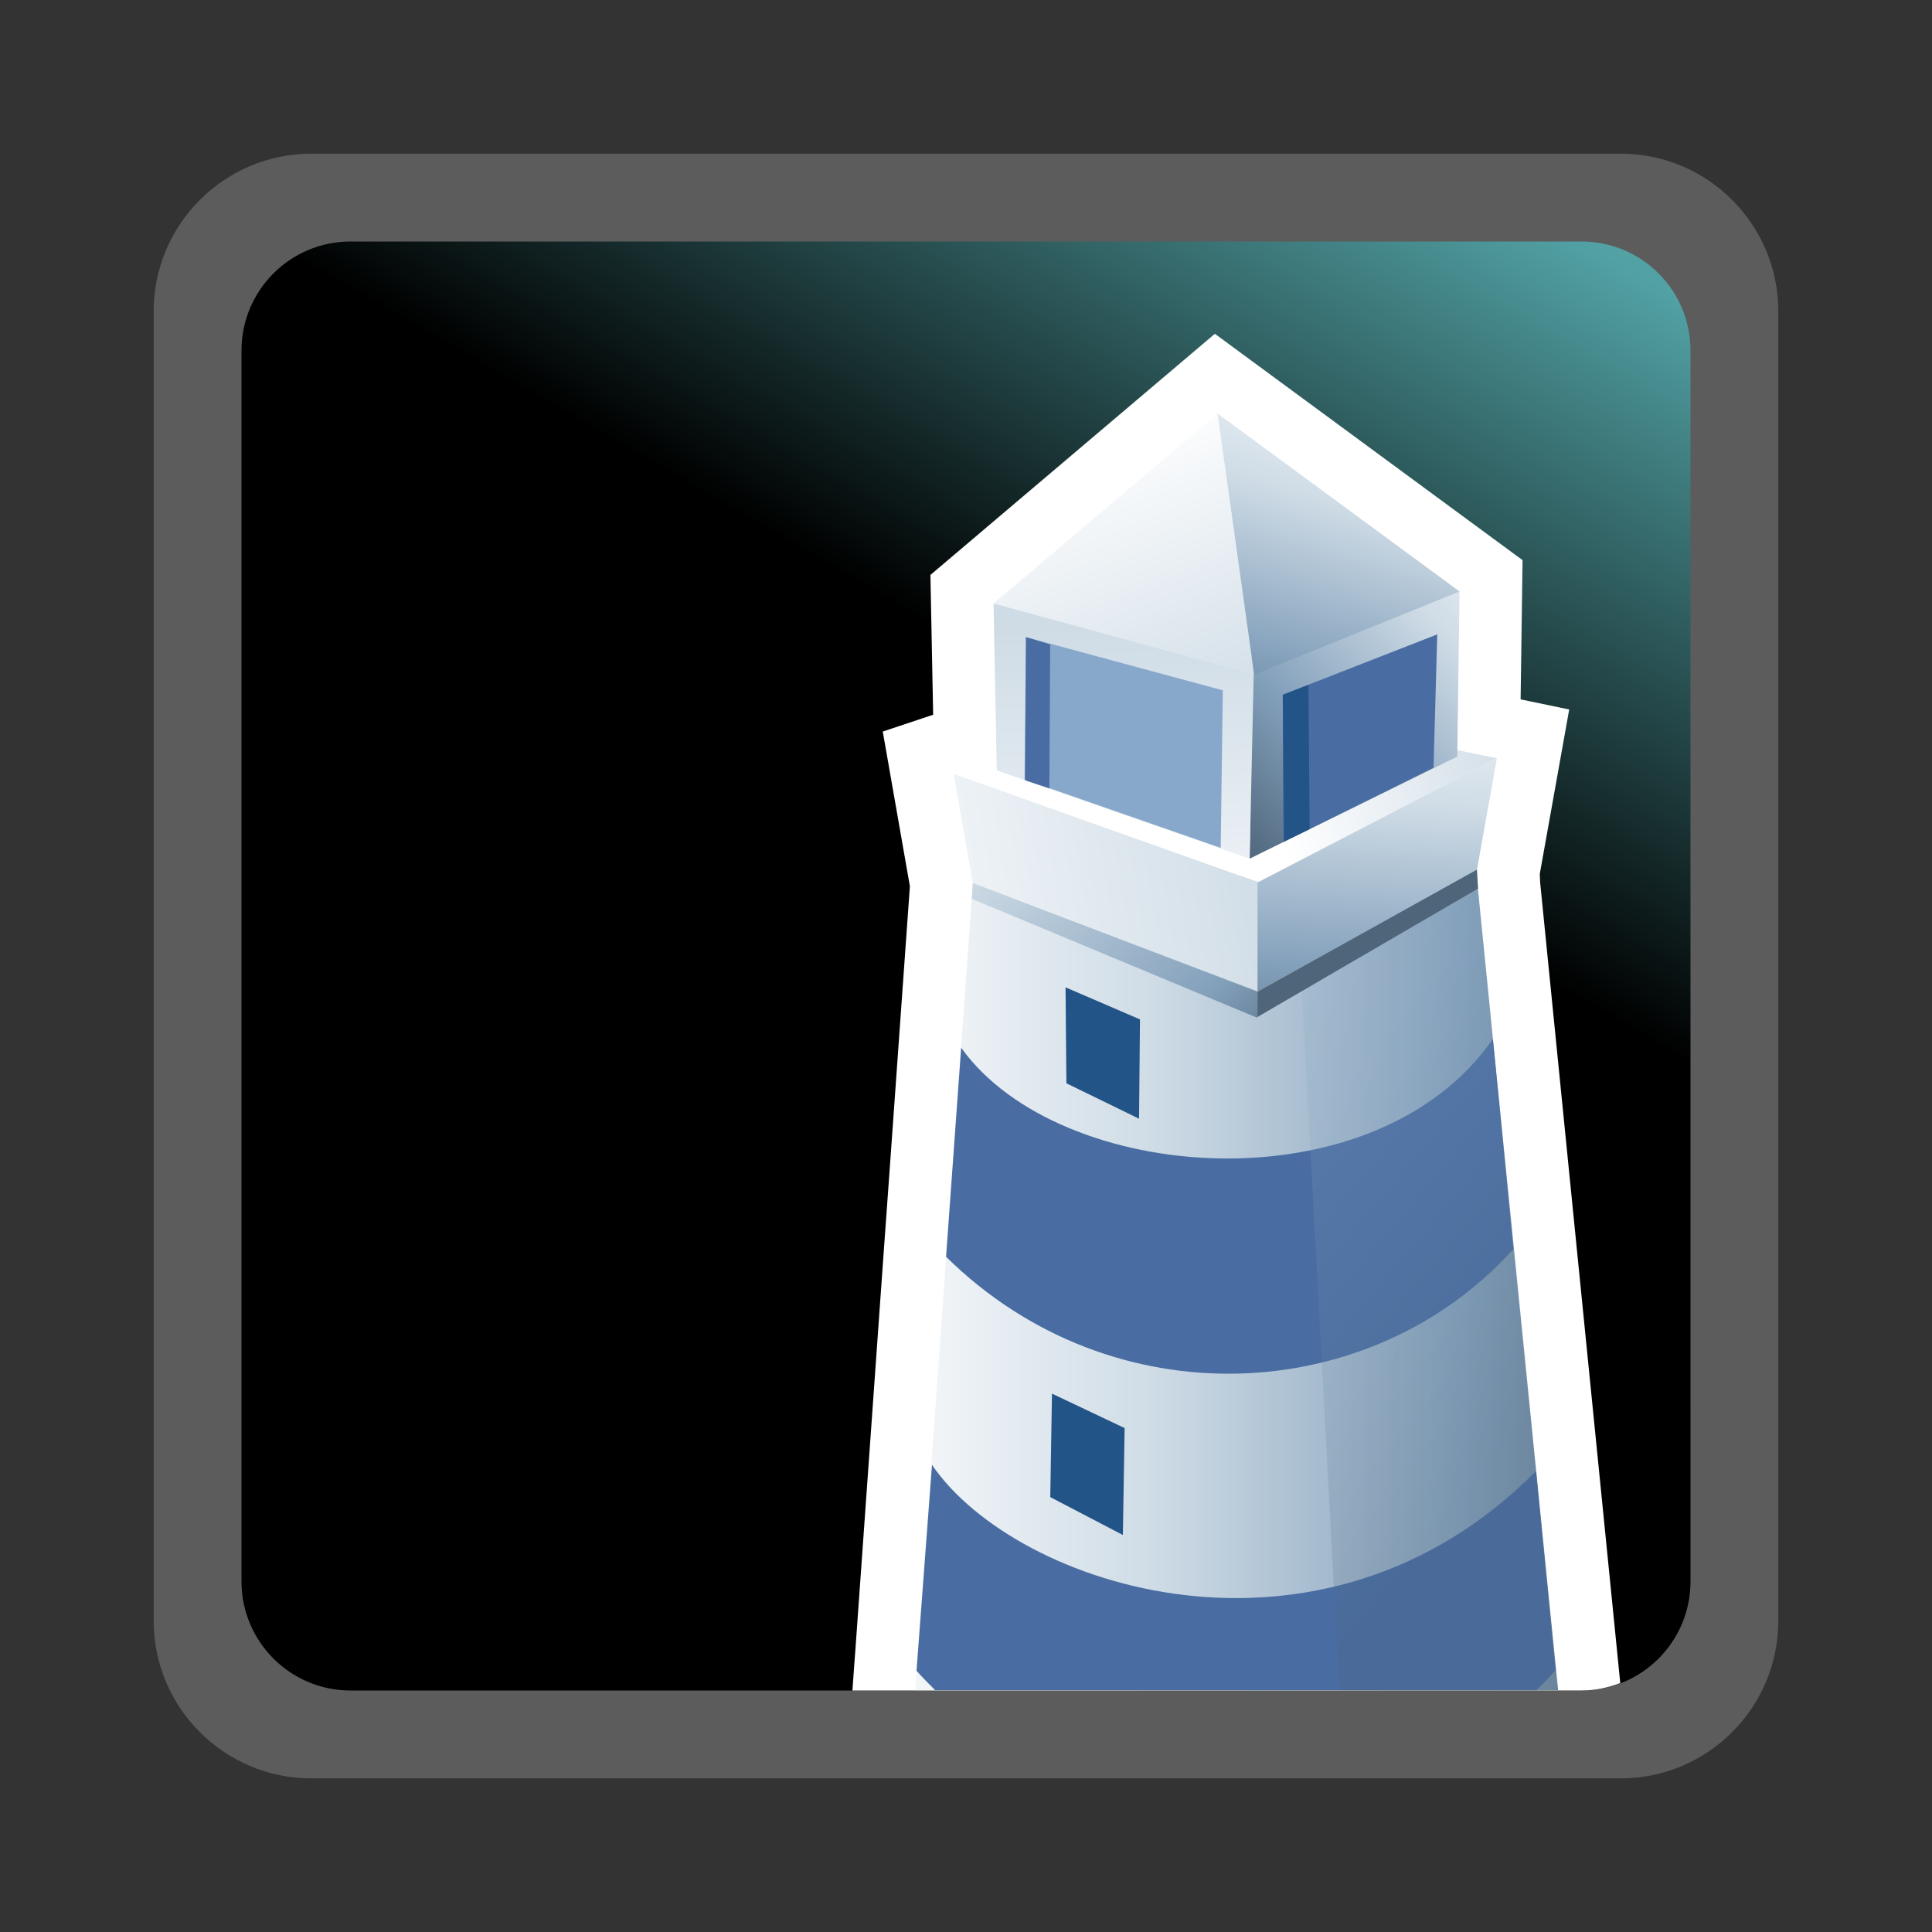 <?xml version="1.0" encoding="UTF-8"?>
<svg xmlns="http://www.w3.org/2000/svg" xmlns:xlink="http://www.w3.org/1999/xlink" contentScriptType="text/ecmascript" width="88" baseProfile="tiny" zoomAndPan="magnify" contentStyleType="text/css" viewBox="-1 -1 88 88" height="88" preserveAspectRatio="xMidYMid meet" version="1.1">
    <rect x="-1" y="-1" width="88" height="88" fill="#333333" stroke="none"/>
    <g>
        <rect x="-1" width="88" fill="none" y="-1" height="88"/>
        <path fill="#ffffff" d="M 13.178 6.0 C 9.22 6.0 5.999 9.221 5.999 13.18 L 5.999 72.824 C 5.999 76.78 9.219 80.003 13.178 80.003 L 72.822 80.003 C 76.781 80.003 80.0 76.78 80.0 72.824 L 80.0 13.18 C 80.0 9.221 76.78 6.0 72.822 6.0 L 13.178 6.0 z " fill-opacity="0.2" stroke-opacity="0.2"/>
        <linearGradient x1="-673.532" gradientTransform="matrix(1 0 0 -1 694.901 333.81)" y1="253.345" x2="-630.27" gradientUnits="userSpaceOnUse" y2="328.277" xlink:type="simple" xlink:actuate="onLoad" id="XMLID_12_" xlink:show="other">
            <stop stop-color="#000000" offset="0"/>
            <stop stop-color="#000000" offset="0.646"/>
            <stop stop-color="#52a2a5" offset="0.994"/>
            <stop stop-color="#52a2a5" offset="1"/>
        </linearGradient>
        <path fill="url(#XMLID_12_)" d="M 76.0 71.035 C 76.0 73.775 73.777 76.0 71.038 76.0 L 14.965 76.0 C 12.224 76.0 10.0 73.775 10.0 71.035 L 10.0 14.966 C 10.0 12.222 12.224 10.0 14.965 10.0 L 71.036 10.0 C 73.777 10.0 75.999 12.223 75.999 14.966 L 76.0 71.035 L 76.0 71.035 z "/>
        <g>
            <path fill="#ffffff" d="M 71.038 76.0 C 71.661 76.0 72.252 75.872 72.801 75.662 C 72.027 67.909 69.152 39.201 69.152 39.2 C 69.152 39.169 69.143 38.967 69.135 38.806 C 69.194 38.493 70.475 31.316 70.475 31.316 C 70.475 31.316 68.577 30.921 68.262 30.856 C 68.285 29.136 68.35 24.514 68.35 24.514 L 54.336 14.204 L 41.38 25.187 C 41.38 25.187 41.472 29.948 41.504 31.556 C 41.012 31.72 39.209 32.321 39.209 32.321 C 39.209 32.321 40.384 39.025 40.444 39.368 C 40.417 39.75 39.524 52.262 39.524 52.262 L 39.251 56.039 L 37.967 74.075 L 37.906 74.885 L 37.827 76.0 L 71.038 76.0 z "/>
            <linearGradient x1="-657.678" gradientTransform="matrix(1 0 0 -1 694.901 333.81)" y1="276.515" x2="-616.98" gradientUnits="userSpaceOnUse" y2="276.515" xlink:type="simple" xlink:actuate="onLoad" id="XMLID_13_" xlink:show="other">
                <stop stop-color="#ffffff" offset="0"/>
                <stop stop-color="#cfdce6" offset="0.35"/>
                <stop stop-color="#83a0bb" offset="0.7"/>
                <stop stop-color="#4e657a" offset="1"/>
            </linearGradient>
            <polygon fill="url(#XMLID_13_)" points="66.229,38.604 43.31,39.222 40.688,75.988 69.971,75.988   "/>
            <path fill="#496da2" d="M 67.932 55.896 L 66.996 46.331 C 61.6 54.074 47.223 52.947 42.78 46.722 L 42.092 56.244 C 49.654 63.7 61.44 63.092 67.932 55.896 z "/>
            <path fill="#496da2" d="M 69.852 75.081 L 68.963 66.007 C 59.207 75.852 45.276 71.32 41.452 65.723 L 40.746 75.102 C 41.026 75.413 41.312 75.706 41.598 75.99 L 68.982 75.99 C 69.29 75.688 69.584 75.387 69.852 75.081 z "/>
            <linearGradient x1="-665.396" gradientTransform="matrix(1 0 0 -1 694.901 333.81)" y1="305.286" x2="-624.764" gradientUnits="userSpaceOnUse" y2="270.976" xlink:type="simple" xlink:actuate="onLoad" id="XMLID_14_" xlink:show="other">
                <stop stop-color="#cfdce6" offset="0"/>
                <stop stop-color="#cfdce6" offset="0.1"/>
                <stop stop-color="#83a0bb" offset="0.71"/>
                <stop stop-color="#4e657a" offset="0.99"/>
                <stop stop-color="#4e657a" offset="1"/>
            </linearGradient>
            <polygon fill="url(#XMLID_14_)" fill-opacity="0.2" points="66.083,37.704 58.145,41.305 60.008,75.988 69.961,75.988   "/>
            <polygon fill="#235487" points="47.534,43.972 50.924,45.432 50.883,49.957 47.573,48.342   "/>
            <polygon fill="#235487" points="46.916,62.477 50.225,64.047 50.145,68.917 46.838,67.191   "/>
            <linearGradient x1="-2248.959" gradientTransform="matrix(1.136 0 0 -1.136 2609.075 -968.282)" y1="-883.197" x2="-2237.171" gradientUnits="userSpaceOnUse" y2="-879.216" xlink:type="simple" xlink:actuate="onLoad" id="XMLID_15_" xlink:show="other">
                <stop stop-color="#ffffff" offset="0"/>
                <stop stop-color="#ffffff" offset="0.15"/>
                <stop stop-color="#cfdce6" offset="1"/>
            </linearGradient>
            <polygon fill="url(#XMLID_15_)" points="67.182,33.541 53.256,30.64 42.438,34.248 56.342,39.196   "/>
            <linearGradient x1="-2234.94" gradientTransform="matrix(1.136 0 0 -1.136 2609.075 -968.282)" y1="-872.336" x2="-2248.45" gradientUnits="userSpaceOnUse" y2="-885.298" xlink:type="simple" xlink:actuate="onLoad" id="XMLID_16_" xlink:show="other">
                <stop stop-color="#ffffff" offset="0"/>
                <stop stop-color="#cfdce6" offset="0.35"/>
                <stop stop-color="#83a0bb" offset="0.7"/>
                <stop stop-color="#4e657a" offset="1"/>
            </linearGradient>
            <polygon fill="url(#XMLID_16_)" points="56.02,29.107 65.48,25.941 65.377,33.462 55.92,38.11   "/>
            <linearGradient x1="-2251.146" gradientTransform="matrix(1.136 0 0 -1.136 2609.075 -968.282)" y1="-896.317" x2="-2251.787" gradientUnits="userSpaceOnUse" y2="-876.63" xlink:type="simple" xlink:actuate="onLoad" id="XMLID_17_" xlink:show="other">
                <stop stop-color="#ffffff" offset="0"/>
                <stop stop-color="#ffffff" offset="0.15"/>
                <stop stop-color="#cfdce6" offset="1"/>
            </linearGradient>
            <polygon fill="url(#XMLID_17_)" points="44.254,26.486 56.121,28.955 55.92,38.11 44.402,34.09   "/>
            <linearGradient x1="-2254.453" gradientTransform="matrix(1.136 0 0 -1.136 2609.075 -968.282)" y1="-866.668" x2="-2248.675" gradientUnits="userSpaceOnUse" y2="-881.007" xlink:type="simple" xlink:actuate="onLoad" id="XMLID_18_" xlink:show="other">
                <stop stop-color="#ffffff" offset="0"/>
                <stop stop-color="#ffffff" offset="0.15"/>
                <stop stop-color="#cfdce6" offset="1"/>
            </linearGradient>
            <polygon fill="url(#XMLID_18_)" points="44.254,26.486 56.124,29.73 54.458,17.834   "/>
            <linearGradient x1="-2241.441" gradientTransform="matrix(1.136 0 0 -1.136 2609.075 -968.282)" y1="-865.424" x2="-2246.758" gradientUnits="userSpaceOnUse" y2="-883.865" xlink:type="simple" xlink:actuate="onLoad" id="XMLID_19_" xlink:show="other">
                <stop stop-color="#ffffff" offset="0"/>
                <stop stop-color="#cfdce6" offset="0.35"/>
                <stop stop-color="#83a0bb" offset="0.7"/>
                <stop stop-color="#4e657a" offset="1"/>
            </linearGradient>
            <polygon fill="url(#XMLID_19_)" points="56.124,29.73 54.458,17.834 65.48,25.941   "/>
            <linearGradient x1="-2269.271" gradientTransform="matrix(1.136 0 0 -1.136 2609.075 -968.282)" y1="-889.387" x2="-2246.322" gradientUnits="userSpaceOnUse" y2="-885.535" xlink:type="simple" xlink:actuate="onLoad" id="XMLID_20_" xlink:show="other">
                <stop stop-color="#ffffff" offset="0"/>
                <stop stop-color="#ffffff" offset="0.15"/>
                <stop stop-color="#cfdce6" offset="1"/>
            </linearGradient>
            <polygon fill="url(#XMLID_20_)" points="56.342,39.196 56.342,44.169 43.31,39.222 42.438,34.248   "/>
            <linearGradient x1="-2241.201" gradientTransform="matrix(1.136 0 0 -1.136 2609.075 -968.282)" y1="-877.101" x2="-2242.271" gradientUnits="userSpaceOnUse" y2="-896.151" xlink:type="simple" xlink:actuate="onLoad" id="XMLID_21_" xlink:show="other">
                <stop stop-color="#ffffff" offset="0"/>
                <stop stop-color="#cfdce6" offset="0.35"/>
                <stop stop-color="#83a0bb" offset="0.7"/>
                <stop stop-color="#4e657a" offset="1"/>
            </linearGradient>
            <polygon fill="url(#XMLID_21_)" points="56.279,39.196 56.279,44.169 66.274,38.613 67.182,33.541   "/>
            <polygon fill="#87a8cb" points="45.665,34.506 45.731,28.021 54.696,30.443 54.602,37.62   "/>
            <polygon fill="#496da2" points="57.444,37.356 57.428,30.645 64.465,27.895 64.295,33.972   "/>
            <polygon fill="#496da2" points="45.692,34.542 45.731,28.021 46.836,28.356 46.797,34.911   "/>
            <polygon fill="#235487" points="57.428,30.645 57.488,37.327 58.654,36.766 58.598,30.196   "/>
            <linearGradient x1="-2257.82" gradientTransform="matrix(1.136 0 0 -1.136 2609.075 -968.282)" y1="-883.057" x2="-2246.187" gradientUnits="userSpaceOnUse" y2="-895.315" xlink:type="simple" xlink:actuate="onLoad" id="XMLID_22_" xlink:show="other">
                <stop stop-color="#cfdce6" offset="0"/>
                <stop stop-color="#cfdce6" offset="0.1"/>
                <stop stop-color="#83a0bb" offset="0.71"/>
                <stop stop-color="#4e657a" offset="0.99"/>
                <stop stop-color="#4e657a" offset="1"/>
            </linearGradient>
            <polygon fill="url(#XMLID_22_)" points="43.31,39.222 56.279,44.169 56.271,45.361 43.268,39.942   "/>
            <polygon fill="#4e657a" points="66.274,38.613 56.279,44.169 56.271,45.325 66.323,39.473   "/>
        </g>
    </g>
</svg>
